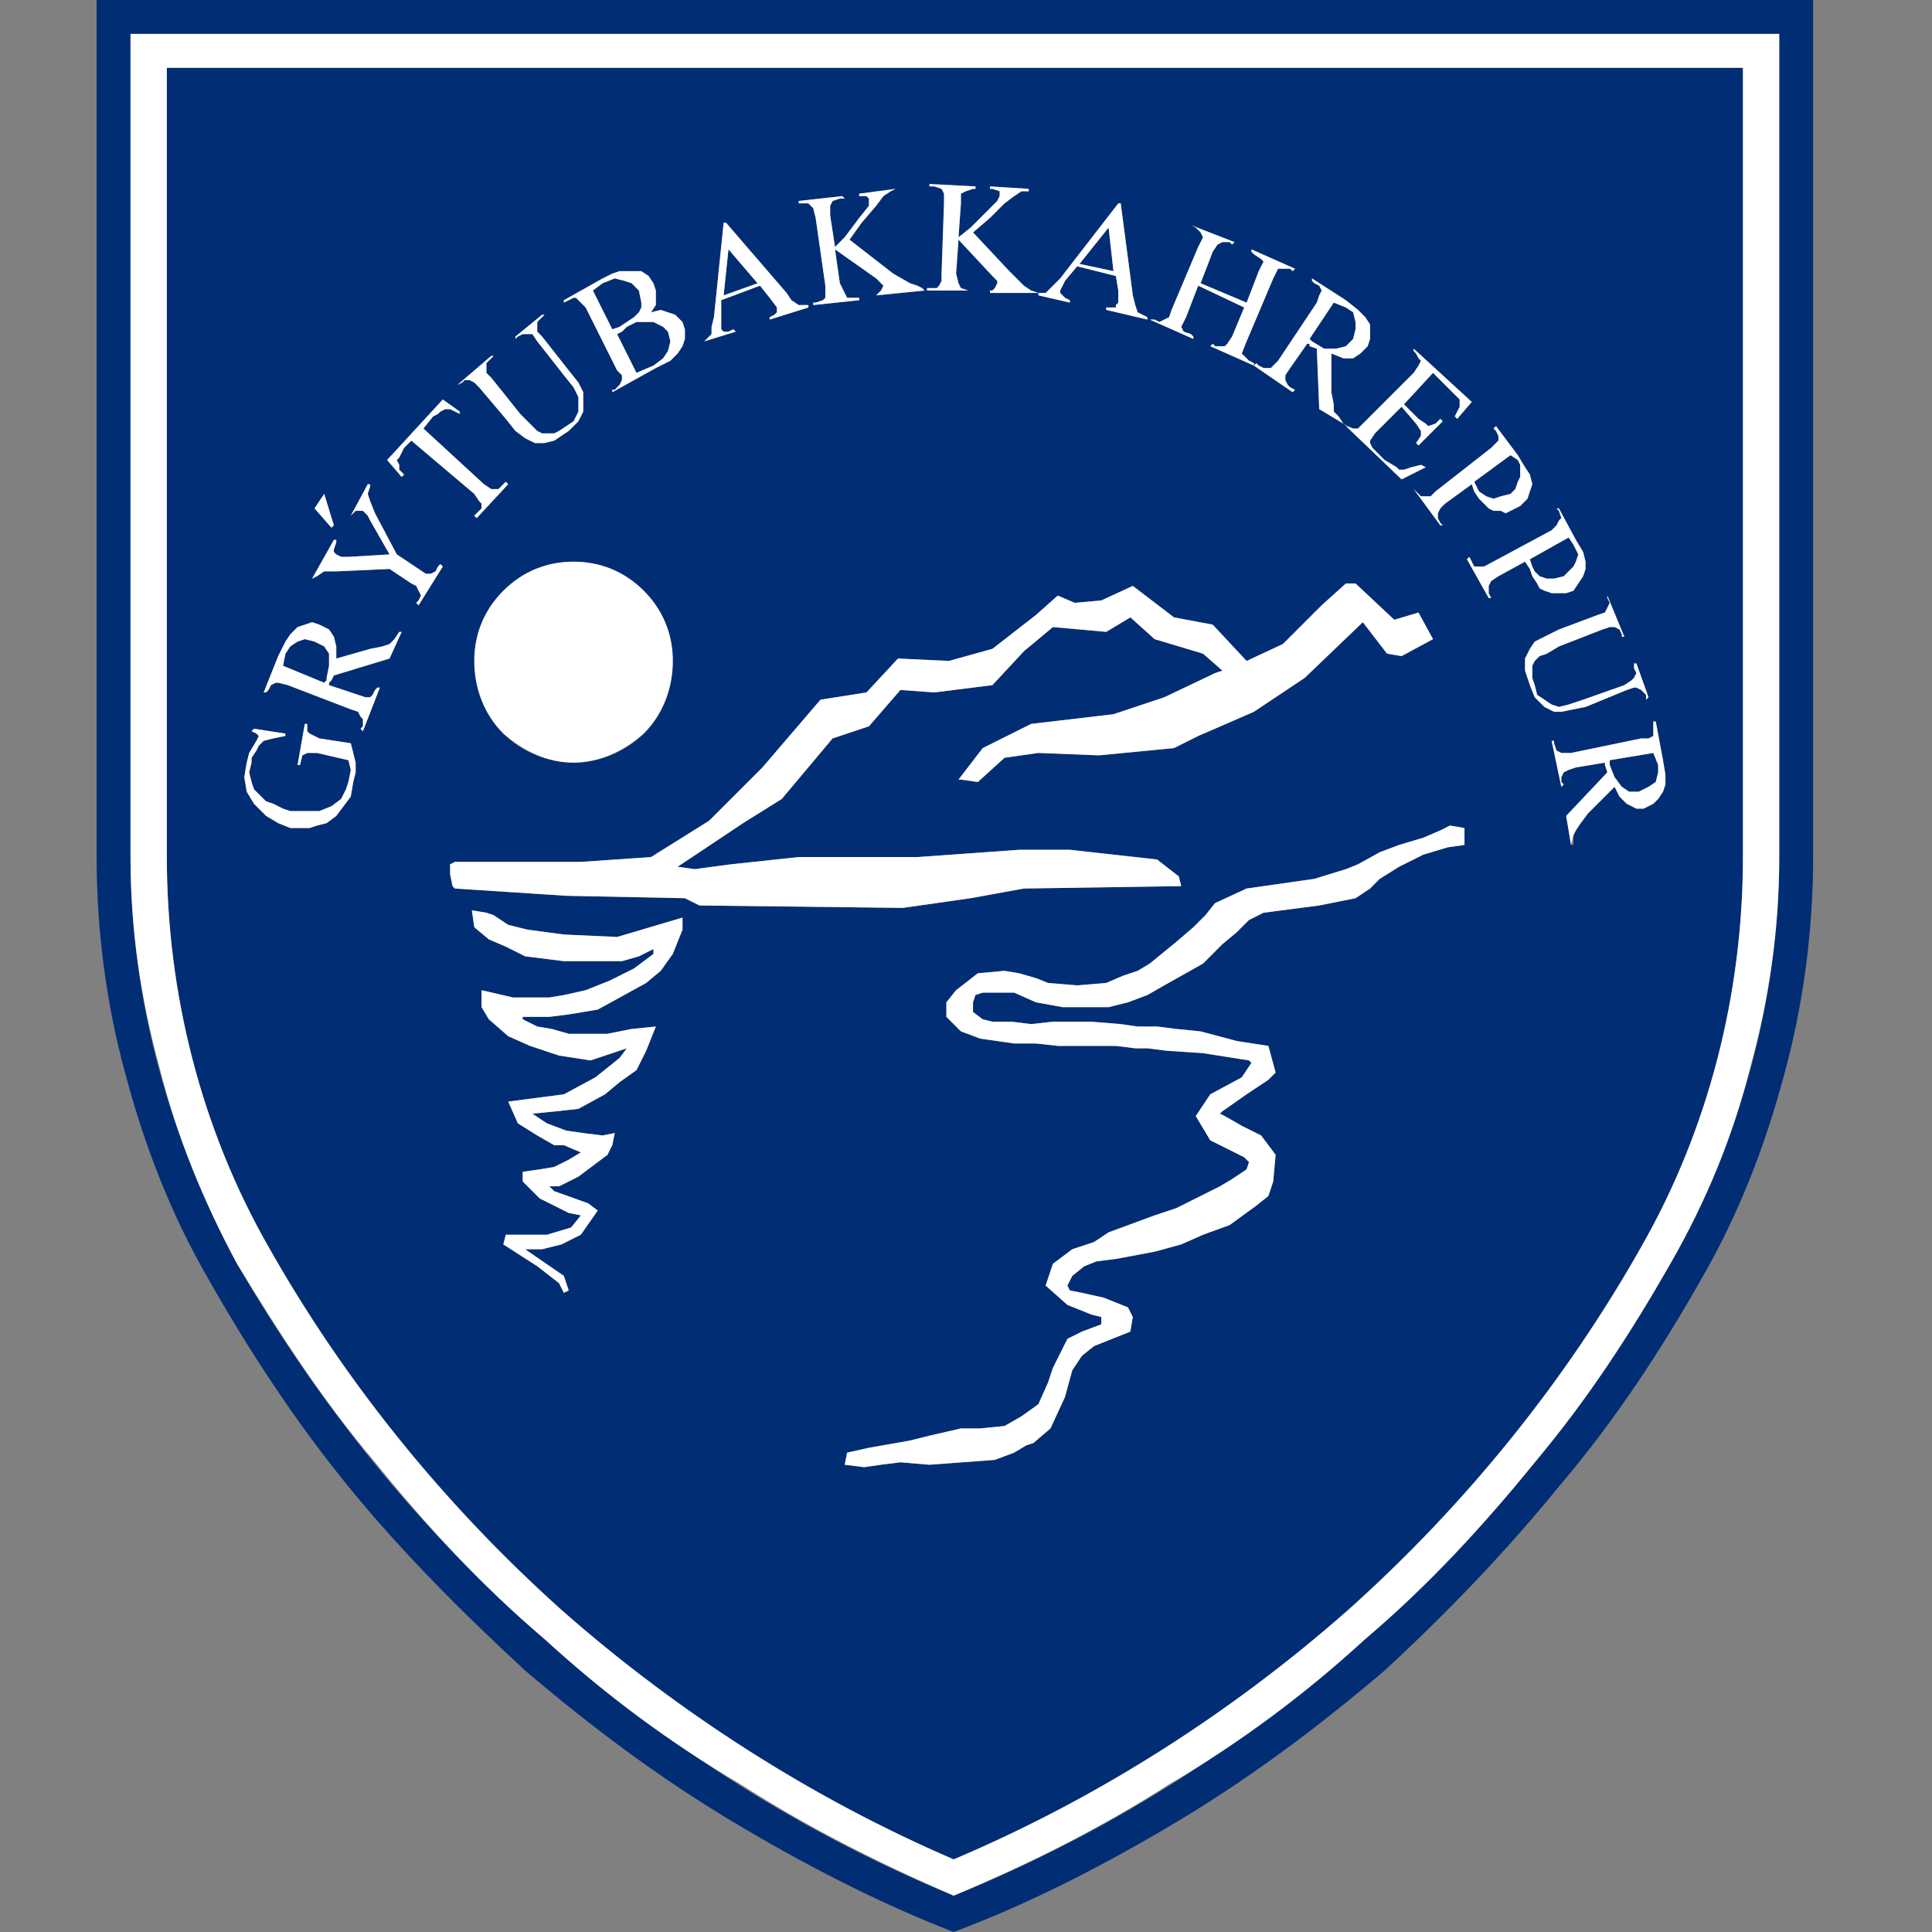 <svg width="80" height="80" viewBox="0 0 80 80" fill="none" xmlns="http://www.w3.org/2000/svg">
<rect x="0" y="0" width="80" height="80" fill="#808080" stroke="none"/>
<path fill-rule="evenodd" clip-rule="evenodd" d="M69.163 52.331C65.955 58.045 61.644 63.358 56.531 67.87C51.419 72.381 45.704 75.99 39.489 78.496C33.373 75.99 27.659 72.381 22.546 67.87C17.333 63.358 13.123 58.045 9.815 52.331C7.008 47.118 5.404 41.404 5.404 35.489V1.404H73.674V35.489C73.674 41.404 72.07 47.118 69.163 52.331ZM75.078 35.489V0H4V35.489C4 38.496 4.401 41.604 5.203 44.511C6.005 47.519 7.108 50.326 8.612 52.932C10.316 55.94 12.22 58.847 14.426 61.554C16.632 64.261 19.138 66.767 21.744 69.173C24.451 71.479 27.258 73.584 30.266 75.388C33.273 77.193 36.381 78.797 39.489 80C42.697 78.797 45.804 77.193 48.812 75.388C51.819 73.584 54.627 71.479 57.333 69.173C59.94 66.767 62.346 64.261 64.551 61.554C66.857 58.847 68.762 55.94 70.466 52.932C71.97 50.326 73.073 47.519 73.875 44.511C74.677 41.604 75.078 38.496 75.078 35.489Z" fill="#012D74"/>
<path fill-rule="evenodd" clip-rule="evenodd" d="M55.63 17.544L56.031 17.744H56.231L56.532 17.444L58.537 15.439L58.738 15.138L58.838 14.937L58.738 14.837L58.638 14.637L58.537 14.536V14.436L60.943 16.642L60.342 17.343L60.242 17.243L60.442 16.842V16.642V16.541L60.141 16.241L59.339 15.439L58.136 16.742L58.738 17.343L59.038 17.544L59.139 17.644L59.44 17.544L59.64 17.343L59.74 17.444L58.738 18.446L58.638 18.346L58.838 18.045V17.845L58.638 17.544L58.036 16.842L56.933 17.945L56.733 18.246V18.346L56.833 18.546L57.334 19.048L57.836 19.348L57.936 19.449H58.136L58.437 19.348L58.838 19.248L59.038 19.348L58.036 19.85L55.63 17.544L54.627 16.942L54.527 14.436L54.227 14.336V14.236H54.126L53.425 15.238L53.224 15.539V15.739L53.324 15.94L53.425 16.04L53.625 16.14L53.525 16.241L51.921 15.138L52.021 15.038L52.121 15.138L52.322 15.238H52.623L52.723 15.138L52.923 14.937L54.527 12.531L54.627 12.231L54.728 12.03L54.627 11.83L54.427 11.729L54.327 11.629V11.529L55.73 12.431L56.231 12.832L56.532 13.133L56.733 13.434V13.734V14.035L56.633 14.336L56.332 14.637L56.031 14.837H55.63L55.129 14.637V16.241L55.229 16.742V17.043L55.429 17.243L55.63 17.544ZM23.149 53.133L22.247 52.431L20.843 51.529L20.943 51.128H21.946H22.648L23.65 50.827L24.051 50.326L23.55 50.226L23.149 50.025L22.347 49.624L21.645 48.922V48.521L22.347 48.421L22.948 48.321L23.55 48.02L24.051 47.719L23.349 47.419H22.948L22.247 47.017L21.445 46.516L21.044 45.614L23.349 45.313L24.653 44.611L25.154 44.211L25.655 43.809L25.956 43.408L25.354 43.609L24.452 43.91L23.149 43.709L21.946 43.308L21.044 42.907L20.241 42.206L19.941 41.704V41.002L21.244 41.303H22.748L23.349 41.203L24.252 41.002L25.254 40.602L26.257 40.1L27.059 39.499V39.298L26.457 39.599L25.755 39.8H24.151H23.349L21.745 39.599L20.943 39.198L20.241 38.897L19.64 38.396L19.54 37.694L20.141 37.794L20.442 37.895L21.044 38.296L21.846 38.496L23.349 38.697L25.555 38.797L28.262 37.995V38.496L27.861 39.499L27.359 40.2L26.758 40.702L24.753 41.804L23.55 42.005L22.748 42.105H21.645V42.206L22.247 42.506L22.848 42.606L23.55 42.807H24.252H25.154L26.156 42.606L27.159 42.506L26.758 43.509L26.357 44.311L25.655 44.812L25.054 45.313L23.951 45.915L23.049 46.015L22.046 46.115L22.648 46.516L23.45 46.817L24.151 46.917L24.953 47.017L25.455 46.917L25.354 47.419L25.154 47.819L23.951 48.722L23.149 49.123H22.748L22.948 49.323L24.352 49.825L24.753 50.125L24.051 51.128L23.249 51.529L22.447 51.729H21.745L23.349 52.832L23.55 53.434L23.349 53.534L23.149 53.133ZM50.617 27.769L49.816 27.068L47.81 26.466L46.808 25.564L45.805 26.165L43.6 25.965L42.397 26.967L41.094 28.371L38.688 28.672L37.284 28.571L35.981 30.075L34.477 30.576L32.372 33.083L30.768 34.085L28.061 35.89L28.763 35.99L30.267 35.789L33.074 35.489H37.986L42.196 35.188H44.302L47.911 35.589L48.813 36.291L48.913 36.692L42.397 36.792L40.191 37.193L37.384 37.594L28.963 37.494L28.362 37.193L23.45 37.093L18.838 36.792L18.738 36.692L18.637 36.191V35.789L18.838 35.689H24.051L26.958 35.489L29.364 33.985L31.57 31.779L33.976 28.972L35.881 28.672L37.184 27.268L39.289 27.368L41.094 26.867L42.898 25.464L43.8 24.662L44.502 24.962L45.605 24.862L46.908 24.261L48.612 25.564L50.217 25.865L51.62 27.368L53.124 26.667L54.728 25.063L55.73 24.16H56.131L57.735 25.664L58.738 25.363L59.339 26.466L58.036 27.168L57.434 27.068L56.432 25.764L54.026 28.07L51.921 29.474L49.615 30.476L48.612 30.977L45.505 31.278L42.998 31.178L41.595 31.378L40.492 32.381L39.79 32.281H39.69L40.693 30.977L42.698 29.975L46.106 29.574L48.212 28.872L50.317 27.87L50.617 27.769ZM64.853 33.785L66.557 31.98L66.457 31.679V31.579L65.254 31.779L64.953 31.88L64.753 31.98L64.653 32.18V32.381L64.753 32.481L64.653 32.581L64.252 30.677H64.352V30.777L64.452 31.078L64.653 31.178H64.853H65.054L67.961 30.576H68.262L68.462 30.476V30.276V30.075V29.875H68.562L68.863 31.479L68.963 32.08V32.481L68.863 32.782L68.663 33.083L68.462 33.283L68.061 33.484H67.76L67.359 33.283L67.059 32.982L66.858 32.581L65.755 33.684L65.455 34.085L65.254 34.386L65.154 34.587V34.987H65.054L64.853 33.785ZM67.76 27.469L68.262 28.872L68.161 28.972V28.772L67.961 28.571L67.76 28.471H67.66L67.359 28.571L65.655 29.273L65.154 29.373L64.653 29.474H64.352L63.951 29.273L63.55 28.872L63.349 28.371L63.149 27.769V27.268L63.349 26.867L63.55 26.566L63.951 26.366L64.552 26.065L66.156 25.464L66.457 25.363L66.557 25.163L66.658 24.962L66.557 24.762V24.662L67.259 26.366H67.159V26.266L67.059 26.065L66.858 25.965H66.658L66.357 26.065L64.552 26.767L64.051 27.068L63.75 27.168L63.55 27.368L63.45 27.569V27.769V28.07L63.55 28.371L63.65 28.772L63.951 28.972L64.252 29.173L64.552 29.273L64.953 29.173L65.555 28.972L67.259 28.371L67.56 28.17L67.66 28.07L67.76 27.87L67.66 27.669L67.76 27.469ZM62.046 23.86L61.745 24.06L61.645 24.261V24.361V24.561L61.745 24.762H61.645L60.743 23.158L60.843 23.058L60.943 23.258L61.044 23.459H61.244H61.444L61.645 23.358L64.252 21.955L64.452 21.754L64.552 21.554L64.653 21.454L64.552 21.153L64.452 21.053H64.552L65.254 22.356L65.555 22.857L65.655 23.258V23.559L65.555 23.86L65.354 24.16L65.154 24.461L64.853 24.561H64.653H64.452H64.252L63.951 24.461L63.75 24.361L63.65 24.16L63.45 23.86L63.349 23.559L63.149 23.258L62.046 23.86ZM59.84 20.852L59.64 21.053L59.54 21.253V21.454L59.64 21.654L59.74 21.754H59.64L58.537 20.251L58.638 20.351L58.838 20.551H59.038H59.239L59.44 20.351L61.745 18.546L61.946 18.346L62.046 18.246V18.045L61.946 17.845L61.846 17.744L61.946 17.644L62.848 18.847L63.149 19.348L63.349 19.649L63.45 20.05L63.349 20.351L63.249 20.652L62.948 20.952L62.748 21.053L62.547 21.153L62.347 21.253L62.146 21.153H61.846L61.645 21.053L61.444 20.852L61.244 20.652L61.044 20.351L60.943 20.05L59.84 20.852ZM51.62 12.531L52.121 11.228L52.322 10.827L52.221 10.727L51.921 10.526L51.821 10.426V10.326L53.625 11.128L53.525 11.228L53.425 11.128H53.124H52.923L52.723 11.529L51.62 14.135L51.419 14.637L51.52 14.737L51.72 14.937L51.921 15.038V15.138L50.116 14.336L50.217 14.236L50.317 14.336H50.517H50.718L50.818 14.236L51.019 13.935L51.52 12.732L49.615 11.83L49.114 13.133L48.913 13.534L49.014 13.734L49.314 13.835L49.414 13.935V14.035L47.61 13.233H47.71H47.81L48.011 13.333L48.212 13.233L48.412 13.133L48.512 12.832L49.615 10.226L49.816 9.825L49.715 9.624L49.515 9.424L49.314 9.323L51.119 10.025L51.019 10.125L50.918 10.025H50.617L50.417 10.125L50.217 10.426L49.715 11.729L51.62 12.531ZM44.602 11.028L44.101 11.629L43.901 12.03V12.13L44.001 12.231L44.101 12.331L44.302 12.431V12.531L42.998 12.231V12.13H43.299L43.399 12.03L43.6 11.83L43.901 11.529L46.307 8.421H46.407L46.908 12.231L47.008 12.632L47.109 12.932L47.309 13.033L47.51 13.133V13.233L45.805 12.832V12.732H46.006H46.206V12.632L46.307 12.531V12.03L46.206 11.429L44.602 11.028ZM41.795 11.228L42.397 11.83L42.698 12.03L42.998 12.13H40.993V12.03H41.094L41.194 11.93L41.294 11.729V11.629L41.094 11.429L39.69 9.925L39.59 11.328L39.69 11.729L39.79 11.93L40.091 12.03H40.292H40.191H38.387V11.93H38.487H38.788L38.888 11.83L38.988 11.629V11.328L39.089 8.421V8.02L38.988 7.82L38.688 7.719H38.487V7.619L40.392 7.719V7.82H40.292L39.991 7.92L39.79 8.02V8.421L39.69 9.825L40.191 9.424L40.893 8.722L41.294 8.321L41.394 8.12V7.92L41.094 7.82H40.993V7.719L42.597 7.82V7.92H42.297L41.996 8.12L41.595 8.421L40.993 9.023L40.292 9.624L41.795 11.228ZM36.983 11.328L37.685 11.729L37.986 11.83L38.186 11.93L38.287 12.03L36.282 12.231L36.382 12.13L36.482 12.03L36.582 11.83L36.482 11.729L36.282 11.529L34.577 10.326L34.778 11.729L34.978 12.13L35.079 12.331H35.379H35.58V12.431L33.675 12.632V12.531H33.775L34.076 12.431L34.176 12.331V12.13V11.83L33.775 9.023L33.675 8.622L33.475 8.421H33.174H33.074V8.321L34.878 8.12L34.978 8.221H34.778L34.477 8.321L34.377 8.521V8.922L34.577 10.226L34.978 9.825L35.58 9.023L35.981 8.521V8.221L35.881 8.12H35.68H35.58V8.02L37.084 7.82L36.883 7.92L36.582 8.12L36.282 8.521L35.68 9.223L35.179 9.925L36.983 11.328ZM29.866 12.431V13.133V13.534V13.634L29.966 13.734H30.166L30.367 13.634L30.467 13.734L29.164 14.135L29.364 13.935L29.465 13.835V13.534L29.565 13.133L29.966 9.223H30.066L32.572 12.13L32.773 12.431L33.074 12.632H33.274H33.475V12.732L31.871 13.233V13.133L32.071 13.033L32.171 12.932V12.832V12.732L31.871 12.331L31.47 11.83L29.866 12.431ZM27.359 12.832L27.66 12.932L27.961 13.033L28.262 13.333L28.362 13.634V14.035L28.262 14.336L28.061 14.637L27.76 14.937L27.159 15.238L25.354 16.241V16.14H25.455L25.655 15.94L25.755 15.739V15.539L25.555 15.338L24.252 12.732L24.051 12.531L23.851 12.331H23.75L23.55 12.431L23.349 12.531V12.431L24.953 11.529L25.354 11.328L25.655 11.228H26.156H26.557L26.858 11.429L27.059 11.729L27.159 12.03V12.331V12.632L26.958 12.932L27.359 12.832ZM21.344 13.935L22.447 13.033H22.547L22.447 13.133L22.247 13.333V13.534V13.734L22.447 13.935L23.55 15.338L23.951 15.84L24.151 16.241V16.642V17.043L23.951 17.444L23.55 17.845L22.948 18.246L22.547 18.346H22.146L21.745 18.145L21.344 17.845L20.943 17.343L19.84 16.04L19.64 15.84L19.439 15.739H19.239L19.139 15.84L18.938 15.94L20.342 14.737H20.442L20.342 14.837L20.141 15.038V15.238V15.439L20.342 15.639L21.545 17.143L22.046 17.644L22.247 17.845L22.447 17.945H22.648H22.948L23.149 17.845L23.45 17.644L23.75 17.444L23.951 17.043V16.742V16.441L23.75 16.04L23.349 15.539L22.247 14.135L22.046 13.835H21.846H21.645L21.445 13.935L21.344 14.035V13.935ZM19.038 17.043L18.637 16.942H18.437L18.236 17.043L18.136 17.143L17.936 17.243L17.535 17.744L20.041 20.05L20.342 20.251H20.442H20.642L20.843 20.05L20.943 19.95L21.044 20.05L19.74 21.454L19.64 21.353L19.74 21.253L19.941 21.053V20.852L19.84 20.752L19.64 20.451L17.034 18.246L16.733 18.546L16.532 18.947L16.432 19.048L16.532 19.248V19.449L16.733 19.649L16.633 19.749L16.031 19.048L18.337 16.541L19.038 17.043ZM13.825 21.754L13.024 21.053L13.425 20.451L13.825 21.754ZM15.229 20.05V20.451L15.329 20.752L15.53 21.253L16.432 22.957L17.334 23.559L17.635 23.759H17.835L18.036 23.659L18.136 23.459L18.236 23.358L18.337 23.459L17.334 25.063L17.234 24.962L17.334 24.862L17.434 24.662L17.334 24.461L17.234 24.261L17.034 24.16L16.131 23.559L13.926 23.659H13.425L13.124 23.86L12.923 23.96L13.825 22.356H13.926V22.456L13.825 22.757V22.857L13.926 22.957L14.126 23.058H14.427L16.131 22.957L15.329 21.554L15.229 21.353L15.028 21.153H14.928H14.728L14.527 21.353L15.229 20.05ZM16.131 27.268L13.825 27.97L13.725 28.17L13.625 28.271V28.371L14.828 28.772L15.129 28.872H15.329L15.43 28.772L15.53 28.571L15.63 28.471H15.73L15.028 30.276L14.928 30.175L15.028 30.075V29.774L14.928 29.674L14.828 29.474L14.527 29.373L11.921 28.371L11.52 28.271H11.419L11.219 28.371L11.119 28.571L11.018 28.672H10.918L11.52 27.168L11.82 26.566L12.021 26.266L12.322 25.965L12.623 25.865L12.923 25.764L13.224 25.865L13.625 26.065L13.825 26.366L13.926 26.767V27.268L15.329 26.867L15.831 26.767L16.131 26.667L16.332 26.466L16.532 26.165H16.633L16.131 27.268ZM11.82 30.376L11.319 30.576L10.918 30.677L10.718 30.877L10.617 31.078L10.417 31.378V31.579L10.317 31.98L10.417 32.381L10.517 32.682L10.818 32.982L11.018 33.183L11.319 33.283L11.72 33.484L12.021 33.584H12.623H13.224L13.725 33.383L14.126 33.083L14.327 32.682L14.427 32.381L14.527 31.88L14.427 31.479L13.124 31.178H12.723L12.522 31.278L12.422 31.679H12.322L12.623 29.975H12.723V30.075V30.276L12.823 30.376L13.224 30.576L14.527 30.777L14.627 31.178L14.728 31.579V31.98L14.627 32.381L14.527 32.982L14.226 33.383L13.926 33.785L13.525 34.085L13.124 34.185L12.823 34.286H12.422H12.021L11.52 34.085L11.018 33.785L10.517 33.283L10.216 32.782L10.116 32.18L10.216 31.579L10.317 31.178L10.617 30.677L10.718 30.476L10.617 30.376L10.417 30.276L10.517 30.175L11.82 30.376ZM19.64 27.368C19.64 26.266 20.041 25.263 20.843 24.461C21.645 23.659 22.648 23.258 23.75 23.258C24.853 23.258 25.856 23.659 26.658 24.461C27.46 25.263 27.861 26.266 27.861 27.368C27.861 28.371 27.56 29.474 26.658 30.376C25.856 31.178 24.753 31.579 23.75 31.579C22.748 31.579 21.645 31.178 20.843 30.376C19.941 29.474 19.64 28.371 19.64 27.368ZM35.981 59.95L37.685 59.649L38.487 59.449L39.79 59.148H40.592L41.595 59.048L42.297 58.647L42.998 58.145L43.399 57.243L43.6 56.642L44.201 55.439L44.803 55.138L45.605 54.837V54.536L45.204 54.436L44.201 54.035L43.299 53.233L43.6 52.331L44.402 51.729L45.304 51.429L45.906 51.028L47.81 50.326L48.713 50.025L49.314 49.724L49.916 49.423L50.517 49.123L51.019 48.822L51.62 48.421L51.72 48.12L51.52 47.92L50.918 47.619L50.116 47.218L49.515 46.215L50.116 45.313L51.419 44.611L51.821 44.01L51.72 43.91L49.816 43.609L48.312 43.509L47.51 43.408H47.008L46.206 43.308H45.204H43.8L42.898 43.208H41.996L40.592 43.008L39.79 42.707L39.189 42.105V41.504L39.59 41.002L40.492 40.301L41.595 40.2L42.196 40.301L42.898 40.501L43.399 40.702L44.602 40.802L45.805 40.702L46.507 40.401L47.109 40.2L47.61 39.9L48.713 38.998L49.414 38.396L49.916 37.895L50.317 37.394L51.62 36.792L54.427 36.391L55.73 35.99L56.231 35.789L57.134 35.288L57.936 34.987L58.938 34.687L59.64 34.386L60.041 34.185L60.642 34.286V34.787V34.987L59.941 35.088L58.938 35.389L57.936 35.89L57.134 36.391L56.733 36.792L56.131 37.193L54.627 37.494L52.322 37.794L51.72 38.095L51.219 38.596L50.617 39.098L49.816 39.9L48.212 40.802L47.51 41.203L46.708 41.504L45.906 41.704H44.803H44.001L42.898 41.504L41.996 41.103H41.495H40.693L40.392 41.203L40.292 41.504V41.905L40.693 42.206L41.094 42.306H41.896L42.698 42.406L43.6 42.306H45.204L46.407 42.406L47.109 42.506H47.911L48.713 42.606L49.715 42.707L51.219 43.108L52.522 43.308L52.823 44.411L52.522 44.712L51.62 45.313L50.617 46.015L50.517 46.115L50.718 46.215L51.419 46.617L52.221 47.017L52.823 47.819L52.723 48.922L52.522 49.524L52.021 49.925L50.918 50.727L49.816 51.128L48.913 51.529L47.81 51.83L46.206 52.13L45.404 52.231L44.903 52.431L44.402 52.832L44.201 53.233L44.302 53.434L44.803 53.534L45.705 53.734L46.708 54.135L46.908 54.536L46.808 55.138L45.304 55.739L44.803 56.14L44.402 56.742L44.101 57.845L43.5 59.148L42.798 59.749L42.497 59.85L41.996 60.15L41.194 60.451L38.487 60.652L37.284 60.551L36.482 60.652L35.78 60.752L34.978 60.652L35.079 60.15L35.981 59.95ZM6.908 35.489C6.908 41.103 8.312 46.717 11.119 51.629C17.535 62.957 27.56 71.88 39.49 76.993C51.52 71.88 61.545 62.957 67.961 51.629C70.768 46.717 72.171 41.103 72.171 35.489V2.807H6.908V35.489Z" fill="#012D74"/>
<path fill-rule="evenodd" clip-rule="evenodd" d="M13.523 28.07L13.623 27.569V27.068L13.423 26.767L13.022 26.566L12.621 26.466L12.32 26.566L12.02 26.767L11.819 27.068L11.719 27.569L13.423 28.271L13.523 28.17V28.07Z" fill="#012D74"/>
<path fill-rule="evenodd" clip-rule="evenodd" d="M27.459 14.837L27.66 14.536L27.76 14.135L27.66 13.734L27.459 13.534L27.259 13.434L27.058 13.333H26.758H26.357L25.956 13.534L25.755 13.734L25.555 13.835L26.357 15.439L27.058 15.138L27.459 14.837Z" fill="#012D74"/>
<path fill-rule="evenodd" clip-rule="evenodd" d="M25.954 13.333L26.255 13.133L26.456 12.932L26.556 12.732V12.531L26.456 12.03L26.155 11.729L25.854 11.629L25.453 11.529L24.952 11.729L24.551 12.03L25.353 13.634L25.654 13.534L25.954 13.333Z" fill="#012D74"/>
<path fill-rule="evenodd" clip-rule="evenodd" d="M29.965 12.231L31.368 11.729L30.165 10.326L29.965 12.231Z" fill="#012D74"/>
<path fill-rule="evenodd" clip-rule="evenodd" d="M44.701 10.927L46.105 11.228L45.904 9.424L44.701 10.927Z" fill="#012D74"/>
<path fill-rule="evenodd" clip-rule="evenodd" d="M61.243 20.351L61.544 20.551L61.845 20.652L62.146 20.551L62.547 20.451L62.747 20.251L62.847 19.95L62.948 19.749V19.549V19.248L62.847 19.048L62.547 18.847L61.043 19.95L61.143 20.15L61.243 20.351Z" fill="#012D74"/>
<path fill-rule="evenodd" clip-rule="evenodd" d="M63.548 23.659L63.749 23.86L64.049 23.96H64.35L64.751 23.86L64.952 23.659L65.152 23.459L65.252 23.258L65.353 22.957L65.252 22.757L65.152 22.556L64.952 22.256L63.348 23.158L63.448 23.459L63.548 23.659Z" fill="#012D74"/>
<path fill-rule="evenodd" clip-rule="evenodd" d="M66.656 31.679L66.857 32.181L67.157 32.581L67.458 32.782H67.859L68.26 32.581L68.561 32.381L68.661 31.98V31.679L68.461 31.178L66.656 31.479V31.579V31.679Z" fill="#012D74"/>
<path fill-rule="evenodd" clip-rule="evenodd" d="M54.325 14.135L54.826 14.436H55.327L55.728 14.336L56.029 14.035L56.129 13.634V13.333L56.029 12.932L55.728 12.732L55.227 12.531L54.225 14.035L54.325 14.135Z" fill="#012D74"/>
<path fill-rule="evenodd" clip-rule="evenodd" d="M35.979 59.95L37.683 59.649L38.485 59.449L39.789 59.148H40.591L41.593 59.048L42.295 58.647L42.997 58.145L43.398 57.243L43.598 56.642L44.2 55.439L44.801 55.138L45.603 54.837V54.536L45.202 54.436L44.2 54.035L43.297 53.233L43.598 52.331L44.4 51.729L45.302 51.429L45.904 51.028L47.809 50.326L48.711 50.025L49.312 49.724L49.914 49.423L50.515 49.123L51.017 48.822L51.618 48.421L51.718 48.12L51.518 47.92L50.916 47.619L50.114 47.218L49.513 46.215L50.114 45.313L51.418 44.611L51.819 44.01L51.718 43.91L49.814 43.609L48.31 43.509L47.508 43.408H47.007L46.205 43.308H45.202H43.799L42.896 43.208H41.994L40.591 43.008L39.789 42.707L39.187 42.105V41.504L39.588 41.002L40.49 40.301L41.593 40.2L42.195 40.301L42.896 40.501L43.398 40.702L44.601 40.802L45.804 40.702L46.505 40.401L47.107 40.2L47.608 39.9L48.711 38.998L49.413 38.396L49.914 37.895L50.315 37.394L51.618 36.792L54.425 36.391L55.728 35.99L56.23 35.789L57.132 35.288L57.934 34.987L58.937 34.687L59.638 34.386L60.039 34.185L60.641 34.286V34.787V34.987L59.939 35.088L58.937 35.389L57.934 35.89L57.132 36.391L56.731 36.792L56.129 37.193L54.626 37.494L52.32 37.794L51.718 38.095L51.217 38.596L50.616 39.098L49.814 39.9L48.21 40.802L47.508 41.203L46.706 41.504L45.904 41.704H44.801H43.999L42.896 41.504L41.994 41.103H41.493H40.691L40.39 41.203L40.29 41.504V41.905L40.691 42.206L41.092 42.306H41.894L42.696 42.406L43.598 42.306H45.202L46.405 42.406L47.107 42.506H47.909L48.711 42.606L49.713 42.707L51.217 43.108L52.52 43.308L52.821 44.411L52.52 44.712L51.618 45.313L50.616 46.015L50.515 46.115L50.716 46.215L51.418 46.617L52.22 47.017L52.821 47.819L52.721 48.922L52.52 49.524L52.019 49.925L50.916 50.727L49.814 51.128L48.911 51.529L47.809 51.83L46.205 52.13L45.403 52.231L44.901 52.431L44.4 52.832L44.2 53.233L44.3 53.434L44.801 53.534L45.703 53.734L46.706 54.135L46.906 54.536L46.806 55.138L45.302 55.739L44.801 56.14L44.4 56.742L44.099 57.845L43.498 59.148L42.796 59.749L42.495 59.85L41.994 60.15L41.192 60.451L38.485 60.652L37.282 60.551L36.48 60.652L35.779 60.752L34.977 60.652L35.077 60.15L35.979 59.95Z" fill="white"/>
<path fill-rule="evenodd" clip-rule="evenodd" d="M27.859 27.368C27.859 26.266 27.458 25.263 26.656 24.461C25.854 23.659 24.852 23.258 23.749 23.258C22.646 23.258 21.644 23.659 20.842 24.461C20.04 25.263 19.639 26.266 19.639 27.368C19.639 28.471 20.04 29.574 20.842 30.376C21.644 31.078 22.646 31.579 23.749 31.579C24.852 31.579 25.854 31.078 26.656 30.376C27.458 29.574 27.859 28.471 27.859 27.368Z" fill="white"/>
<path fill-rule="evenodd" clip-rule="evenodd" d="M10.516 30.175L10.416 30.276L10.617 30.376L10.717 30.476L10.617 30.677L10.316 31.178L10.216 31.579L10.115 32.181L10.216 32.782L10.516 33.283L11.018 33.785L11.519 34.085L12.02 34.286H12.421H12.822L13.123 34.185L13.524 34.085L13.925 33.785L14.226 33.383L14.526 32.983L14.627 32.381L14.727 31.98V31.579L14.627 31.178L14.526 30.777L13.223 30.576L12.822 30.376L12.722 30.276V30.075V29.975H12.621L12.321 31.679H12.421L12.521 31.278L12.722 31.178H13.123L14.426 31.479L14.526 31.88L14.426 32.381L14.326 32.682L14.125 33.083L13.724 33.383L13.223 33.584H12.621H12.02L11.719 33.484L11.318 33.283L11.018 33.183L10.817 32.983L10.516 32.682L10.416 32.381L10.316 31.98L10.416 31.579V31.378L10.617 31.078L10.717 30.877L10.917 30.677L11.318 30.576L11.819 30.476V30.376" fill="white"/>
<path fill-rule="evenodd" clip-rule="evenodd" d="M13.424 28.271L11.72 27.569L11.82 27.068L12.021 26.767L12.322 26.566L12.622 26.466L13.023 26.566L13.424 26.767L13.625 27.068V27.569L13.524 28.07V28.17L13.424 28.271ZM16.632 26.165H16.532L16.331 26.466L16.131 26.667L15.83 26.767L15.329 26.867L13.925 27.268V26.767L13.825 26.366L13.625 26.065L13.224 25.865L12.923 25.764L12.622 25.865L12.322 25.965L12.021 26.266L11.82 26.566L11.52 27.168L10.918 28.672H11.018L11.118 28.571L11.219 28.371L11.419 28.271H11.52L11.921 28.371L14.527 29.373L14.828 29.474L14.928 29.674L15.028 29.774V30.075L14.928 30.175L15.028 30.276L15.73 28.471H15.63L15.53 28.571L15.429 28.772L15.329 28.872H15.129L14.828 28.772L13.625 28.371V28.271L13.725 28.17L13.825 27.97L16.131 27.268L16.632 26.165Z" fill="white"/>
<path fill-rule="evenodd" clip-rule="evenodd" d="M14.526 21.353L14.726 21.153H14.927H15.027L15.228 21.353L15.328 21.554L16.13 22.957L14.426 23.058H14.125L13.924 22.957L13.824 22.857V22.757L13.924 22.456V22.356H13.824L12.922 23.96L13.122 23.86L13.423 23.659H13.924L16.13 23.559L17.032 24.16L17.233 24.261L17.333 24.461L17.433 24.662L17.333 24.862L17.233 24.962L17.333 25.063L18.335 23.459L18.235 23.358L18.135 23.459L18.035 23.659L17.834 23.759H17.634L17.333 23.559L16.431 22.957L15.528 21.253L15.328 20.752L15.228 20.451L15.328 20.15V20.05H15.228" fill="white"/>
<path fill-rule="evenodd" clip-rule="evenodd" d="M13.424 20.451L13.023 21.053L13.725 21.855L13.825 21.754" fill="white"/>
<path fill-rule="evenodd" clip-rule="evenodd" d="M18.335 16.541L16.029 19.048L16.631 19.749L16.731 19.649L16.531 19.449V19.248L16.43 19.048L16.531 18.947L16.731 18.546L17.032 18.246L19.638 20.451L19.839 20.752L19.939 20.852V21.053L19.739 21.253L19.638 21.353L19.739 21.454L21.042 20.05L20.942 19.95L20.841 20.05L20.641 20.251H20.44H20.34L20.039 20.05L17.533 17.744L17.934 17.243L18.135 17.143L18.235 17.043L18.435 16.942H18.636L19.037 17.143V17.043" fill="white"/>
<path fill-rule="evenodd" clip-rule="evenodd" d="M21.343 14.035L21.444 13.935L21.644 13.835H21.845H22.045L22.246 14.135L23.349 15.539L23.75 16.04L23.95 16.441V16.742V17.043L23.75 17.444L23.449 17.644L23.148 17.845L22.948 17.945H22.647H22.446L22.246 17.845L22.045 17.644L21.544 17.143L20.341 15.639L20.14 15.439V15.238V15.038L20.341 14.837L20.441 14.737H20.341L18.938 15.94L19.138 15.84L19.238 15.739H19.439L19.639 15.84L19.84 16.04L20.942 17.343L21.343 17.845L21.744 18.145L22.145 18.346H22.547L22.948 18.246L23.549 17.845L23.95 17.444L24.151 17.043V16.642V16.241L23.95 15.84L23.549 15.338L22.446 13.935L22.246 13.734V13.534V13.333L22.446 13.133L22.547 13.033H22.446L21.343 13.935" fill="white"/>
<path fill-rule="evenodd" clip-rule="evenodd" d="M25.353 13.634L24.551 12.03L24.952 11.729L25.453 11.529L25.854 11.629L26.155 11.729L26.455 12.03L26.556 12.531V12.732L26.455 12.932L26.255 13.133L25.954 13.333L25.653 13.534L25.353 13.634ZM26.355 15.439L25.553 13.835L25.754 13.734L25.954 13.534L26.355 13.333H26.756H27.057L27.257 13.434L27.458 13.534L27.658 13.734L27.759 14.135L27.658 14.536L27.458 14.837L27.057 15.138L26.355 15.439ZM26.957 12.932L27.157 12.632V12.331V12.03L27.057 11.729L26.856 11.429L26.556 11.228H26.155H25.653L25.353 11.328L24.952 11.529L23.348 12.431V12.531L23.548 12.431L23.749 12.331H23.849L24.049 12.531L24.25 12.732L25.553 15.338L25.754 15.539V15.739L25.653 15.94L25.453 16.14H25.353V16.241L27.157 15.238L27.759 14.937L28.059 14.637L28.26 14.336L28.36 14.035V13.634L28.26 13.333L27.959 13.033L27.658 12.932L27.358 12.832L26.957 12.932Z" fill="white"/>
<path fill-rule="evenodd" clip-rule="evenodd" d="M31.368 11.729L29.964 12.231L30.165 10.326L31.368 11.729ZM31.468 11.83L31.869 12.331L32.17 12.732V12.832V12.932L32.069 13.033L31.869 13.133V13.233L33.473 12.732V12.632H33.272H33.072L32.771 12.431L32.571 12.13L30.064 9.223H29.964L29.563 13.133L29.463 13.534V13.835L29.363 13.935L29.162 14.135L30.465 13.734L30.365 13.634L30.165 13.734H29.964L29.864 13.634V13.534V13.133V12.431L31.468 11.83Z" fill="white"/>
<path fill-rule="evenodd" clip-rule="evenodd" d="M35.178 9.925L35.679 9.223L36.28 8.521L36.581 8.12L36.882 7.92L37.082 7.82L35.578 8.02V8.12H35.679H35.879L35.98 8.221V8.521L35.578 9.023L34.977 9.825L34.576 10.226L34.376 8.922V8.521L34.476 8.321L34.776 8.221H34.977L34.877 8.12L33.072 8.321V8.421H33.172H33.473L33.674 8.622L33.774 9.023L34.175 11.83V12.13V12.331L34.075 12.431L33.774 12.531H33.674V12.632L35.578 12.431V12.331H35.378H35.077L34.977 12.13L34.776 11.729L34.576 10.326L36.28 11.529L36.481 11.729L36.581 11.83L36.481 12.03L36.38 12.13L36.28 12.231L38.285 12.03L38.185 11.93L37.984 11.83L37.684 11.729L36.982 11.328" fill="white"/>
<path fill-rule="evenodd" clip-rule="evenodd" d="M40.291 9.624L40.993 9.023L41.595 8.421L41.996 8.12L42.297 7.92H42.597V7.82L40.993 7.719V7.82H41.093L41.394 7.92V8.12L41.294 8.321L40.893 8.722L40.191 9.424L39.69 9.825L39.79 8.421V8.02L39.991 7.92L40.291 7.82H40.392V7.719L38.487 7.619V7.719H38.688L38.988 7.82L39.089 8.02V8.421L38.988 11.328V11.629L38.888 11.83L38.788 11.93H38.487H38.387V12.03H40.191H40.291H40.091L39.79 11.93L39.69 11.729L39.59 11.328L39.69 9.925L41.093 11.429L41.294 11.629V11.729L41.194 11.93L41.093 12.03H40.993V12.13H42.998L42.697 12.03L42.397 11.83L41.795 11.228" fill="white"/>
<path fill-rule="evenodd" clip-rule="evenodd" d="M46.106 11.228L44.702 10.927L45.905 9.424L46.106 11.228ZM46.206 11.429L46.306 12.03V12.531L46.206 12.632V12.732H46.006H45.805V12.832L47.509 13.233V13.133L47.309 13.033L47.108 12.932L47.008 12.632L46.908 12.231L46.407 8.421H46.306L43.9 11.529L43.599 11.83L43.399 12.03L43.299 12.13H42.998V12.231L44.301 12.531V12.431L44.101 12.331L44.001 12.231L43.9 12.13V12.03L44.101 11.629L44.602 11.028L46.206 11.429Z" fill="white"/>
<path fill-rule="evenodd" clip-rule="evenodd" d="M49.715 11.729L50.216 10.426L50.416 10.125L50.617 10.025H50.918L51.018 10.125L51.118 10.025L49.314 9.323L49.514 9.424L49.715 9.624L49.815 9.825L49.614 10.226L48.512 12.832L48.411 13.133L48.211 13.233L48.01 13.333L47.81 13.233H47.71H47.609L49.414 14.035V13.935L49.314 13.835L49.013 13.734L48.913 13.534L49.113 13.133L49.614 11.83L51.519 12.732L51.018 13.935L50.817 14.236L50.717 14.336H50.517H50.316L50.216 14.236L50.116 14.336L51.92 15.138V15.038L51.72 14.937L51.519 14.737L51.419 14.637L51.619 14.135L52.722 11.529L52.923 11.128H53.123H53.424L53.524 11.228L53.624 11.128L51.82 10.326V10.426L51.92 10.526L52.221 10.727L52.321 10.827L52.121 11.228L51.619 12.531" fill="white"/>
<path fill-rule="evenodd" clip-rule="evenodd" d="M54.226 14.035L55.228 12.531L55.729 12.732L56.03 12.932L56.13 13.333V13.634L56.03 14.035L55.729 14.336L55.328 14.436H54.827L54.326 14.135L54.226 14.035ZM55.629 17.544L55.429 17.243L55.228 17.043V16.742L55.128 16.241V14.637L55.629 14.837H56.03L56.331 14.637L56.632 14.336L56.732 14.035V13.734V13.434L56.532 13.133L56.231 12.832L55.729 12.431L54.326 11.529V11.629L54.426 11.729L54.627 11.83L54.727 12.03L54.627 12.231L54.526 12.531L52.922 14.937L52.722 15.138L52.622 15.238H52.321L52.12 15.138L52.02 15.038L51.92 15.138L53.524 16.241L53.624 16.14L53.424 16.04L53.323 15.94L53.223 15.739V15.539L53.424 15.238L54.125 14.236H54.226V14.336L54.526 14.436L54.627 16.942L55.629 17.544Z" fill="white"/>
<path fill-rule="evenodd" clip-rule="evenodd" d="M59.338 15.439L60.14 16.241L60.441 16.541V16.642V16.842L60.24 17.243L60.341 17.343L60.942 16.642L58.536 14.436V14.536L58.636 14.637L58.737 14.837L58.837 14.937L58.737 15.138L58.536 15.439L56.531 17.444L56.23 17.744H56.03L55.729 17.644L55.629 17.544L58.035 19.85L59.037 19.348L58.837 19.248L58.436 19.348L58.135 19.449H57.935L57.834 19.348L57.333 19.048L56.832 18.546L56.732 18.346V18.246L56.932 17.945L58.035 16.842L58.636 17.544L58.837 17.845V18.045L58.636 18.346L58.737 18.446L59.739 17.444L59.639 17.343L59.438 17.544L59.138 17.644L59.037 17.544L58.737 17.343L58.135 16.742" fill="white"/>
<path fill-rule="evenodd" clip-rule="evenodd" d="M61.043 19.95L62.547 18.847L62.848 19.048L62.948 19.248V19.549V19.749L62.848 19.95L62.748 20.251L62.547 20.451L62.146 20.551L61.845 20.652L61.545 20.551L61.244 20.351L61.144 20.15L61.043 19.95ZM60.943 20.05L61.043 20.351L61.244 20.652L61.444 20.852L61.645 21.053L61.845 21.153H62.146L62.347 21.253L62.547 21.153L62.748 21.053L62.948 20.952L63.249 20.652L63.349 20.351L63.449 20.05L63.349 19.649L63.149 19.348L62.848 18.847L61.946 17.644L61.845 17.744L61.946 17.845L62.046 18.045V18.246L61.946 18.346L61.745 18.546L59.439 20.351L59.239 20.551H59.038H58.838L58.637 20.351L58.537 20.251L59.64 21.754H59.74L59.64 21.654L59.54 21.454V21.253L59.64 21.053L59.84 20.852L60.943 20.05Z" fill="white"/>
<path fill-rule="evenodd" clip-rule="evenodd" d="M63.349 23.158L64.953 22.256L65.153 22.556L65.254 22.757L65.354 22.957L65.254 23.258L65.153 23.459L64.953 23.659L64.752 23.86L64.351 23.96H64.05L63.75 23.86L63.549 23.659L63.449 23.459L63.349 23.158ZM63.148 23.258L63.349 23.559L63.449 23.86L63.65 24.16L63.75 24.361L63.95 24.461L64.251 24.561H64.451H64.652H64.853L65.153 24.461L65.354 24.16L65.554 23.86L65.654 23.559V23.258L65.554 22.857L65.254 22.356L64.552 21.053H64.451L64.552 21.153L64.652 21.454L64.552 21.554L64.451 21.754L64.251 21.955L61.644 23.358L61.444 23.459H61.243H61.043L60.943 23.258L60.842 23.058L60.742 23.158L61.644 24.762H61.745L61.644 24.561V24.361V24.261L61.745 24.06L62.045 23.86L63.148 23.258Z" fill="white"/>
<path fill-rule="evenodd" clip-rule="evenodd" d="M67.66 27.469V27.669L67.76 27.87L67.66 28.07L67.559 28.17L67.259 28.371L65.555 28.972L64.953 29.173L64.552 29.273L64.251 29.173L63.95 28.972L63.65 28.772L63.549 28.371L63.449 28.07V27.769V27.569L63.549 27.368L63.75 27.168L64.051 27.068L64.552 26.767L66.356 26.065L66.657 25.965H66.858L67.058 26.065L67.159 26.266V26.366H67.259L66.557 24.662V24.762L66.657 24.962L66.557 25.163L66.457 25.363L66.156 25.464L64.552 26.065L63.95 26.366L63.549 26.566L63.349 26.867L63.148 27.268V27.769L63.349 28.371L63.549 28.872L63.95 29.273L64.351 29.474H64.652L65.153 29.373L65.655 29.273L67.359 28.571L67.66 28.471H67.76L67.96 28.571L68.161 28.772V28.972L68.261 28.872L67.76 27.469" fill="white"/>
<path fill-rule="evenodd" clip-rule="evenodd" d="M66.656 31.479L68.46 31.178L68.661 31.679V31.98L68.561 32.381L68.26 32.581L67.859 32.782H67.458L67.157 32.581L66.856 32.181L66.656 31.679V31.579V31.479ZM65.052 34.987L65.152 34.587L65.252 34.386L65.453 34.085L65.754 33.684L66.856 32.581L67.057 32.983L67.358 33.283L67.759 33.484H68.059L68.46 33.283L68.661 33.083L68.862 32.782L68.962 32.481V32.08L68.862 31.479L68.561 29.875H68.46V30.075V30.276V30.476L68.26 30.576H67.959L65.052 31.178H64.852H64.651L64.451 31.078L64.35 30.777V30.677H64.25L64.651 32.581L64.751 32.481L64.651 32.381V32.181L64.751 31.98L64.952 31.88L65.252 31.779L66.456 31.579V31.679L66.556 31.98L64.852 33.785L65.052 34.987Z" fill="white"/>
<path fill-rule="evenodd" clip-rule="evenodd" d="M50.316 27.87L48.211 28.872L46.105 29.574L42.697 29.975L40.692 30.977L39.689 32.281H39.79L40.491 32.381L41.594 31.378L42.998 31.178L45.504 31.278L48.612 30.977L49.614 30.476L51.92 29.474L54.025 28.07L56.431 25.764L57.434 27.068L58.035 27.168L59.339 26.466L58.737 25.363L57.734 25.664L56.13 24.16H55.73L54.727 25.063L53.123 26.667L51.619 27.368L50.216 25.865L48.612 25.564L46.907 24.261L45.604 24.862L44.501 24.962L43.8 24.662L42.897 25.464L41.093 26.867L39.288 27.368L37.183 27.268L35.88 28.672L33.975 28.972L31.569 31.779L29.363 33.985L26.957 35.489L24.05 35.689H18.837L18.637 35.789V36.191L18.737 36.692L18.837 36.792L23.449 37.093L28.361 37.193L28.962 37.494L37.384 37.594L40.191 37.193L42.396 36.792L48.912 36.692L48.812 36.291L47.91 35.589L44.301 35.188H42.196L37.985 35.489H33.073L30.266 35.789L28.762 35.99L28.06 35.89L30.767 34.085L32.371 33.083L34.476 30.576L35.98 30.075L37.283 28.571L38.687 28.672L41.093 28.371L42.396 26.967L43.599 25.965L45.805 26.165L46.807 25.564L47.81 26.466L49.815 27.068L50.617 27.769L50.316 27.87Z" fill="white"/>
<path fill-rule="evenodd" clip-rule="evenodd" d="M23.349 53.534L23.549 53.434L23.349 52.832L21.745 51.729H22.446L23.248 51.529L24.05 51.128L24.752 50.125L24.351 49.825L22.948 49.323L22.747 49.123H23.148L23.95 48.722L25.153 47.82L25.354 47.419L25.454 46.917L24.953 47.018L24.151 46.917L23.449 46.817L22.647 46.516L22.045 46.115L23.048 46.015L23.95 45.915L25.053 45.313L25.654 44.812L26.356 44.311L26.757 43.509L27.158 42.506L26.156 42.606L25.153 42.807H24.251H23.549L22.847 42.606L22.246 42.506L21.644 42.206V42.105H22.747L23.549 42.005L24.752 41.804L26.757 40.702L27.359 40.2L27.86 39.499L28.261 38.496V37.995L25.554 38.797L23.349 38.697L21.845 38.496L21.043 38.296L20.441 37.895L20.141 37.794L19.539 37.694L19.639 38.396L20.241 38.897L20.943 39.198L21.745 39.599L23.349 39.8H24.151H25.755L26.456 39.599L27.058 39.298V39.499L26.256 40.1L25.253 40.602L24.251 41.002L23.349 41.203L22.747 41.303H21.243L19.94 41.002V41.704L20.241 42.206L21.043 42.907L21.945 43.308L23.148 43.709L24.451 43.91L25.354 43.609L25.955 43.408L25.654 43.809L25.153 44.211L24.652 44.611L23.349 45.313L21.043 45.614L21.444 46.516L22.246 47.018L22.948 47.419H23.349L24.05 47.719L23.549 48.02L22.948 48.321L22.346 48.421L21.644 48.521V48.922L22.346 49.624L23.148 50.025L23.549 50.226L24.05 50.326L23.649 50.827L22.647 51.128H21.945H20.943L20.842 51.529L22.246 52.431L23.148 53.133L23.349 53.534Z" fill="white"/>
<path fill-rule="evenodd" clip-rule="evenodd" d="M72.171 35.489C72.171 41.103 70.768 46.717 67.961 51.629C64.853 57.143 60.743 62.256 55.83 66.667C50.918 70.977 45.404 74.486 39.489 76.993C33.675 74.486 28.161 70.977 23.249 66.667C18.337 62.256 14.226 57.143 11.119 51.629C8.312 46.717 6.908 41.103 6.908 35.489V2.807H72.171V35.489ZM5.404 35.489C5.404 38.396 5.805 41.303 6.607 44.211C7.309 47.017 8.412 49.724 9.815 52.331C11.52 55.138 13.324 57.945 15.53 60.551C17.635 63.158 19.941 65.664 22.547 67.87C25.053 70.175 27.76 72.18 30.668 73.885C33.474 75.689 36.482 77.193 39.489 78.496C42.597 77.193 45.605 75.689 48.412 73.885C51.319 72.18 54.026 70.175 56.532 67.87C59.139 65.664 61.444 63.158 63.55 60.551C65.755 57.945 67.56 55.138 69.164 52.331C70.667 49.724 71.77 47.017 72.472 44.211C73.274 41.303 73.675 38.396 73.675 35.489V1.403H5.404V35.489Z" fill="white"/>
</svg>
